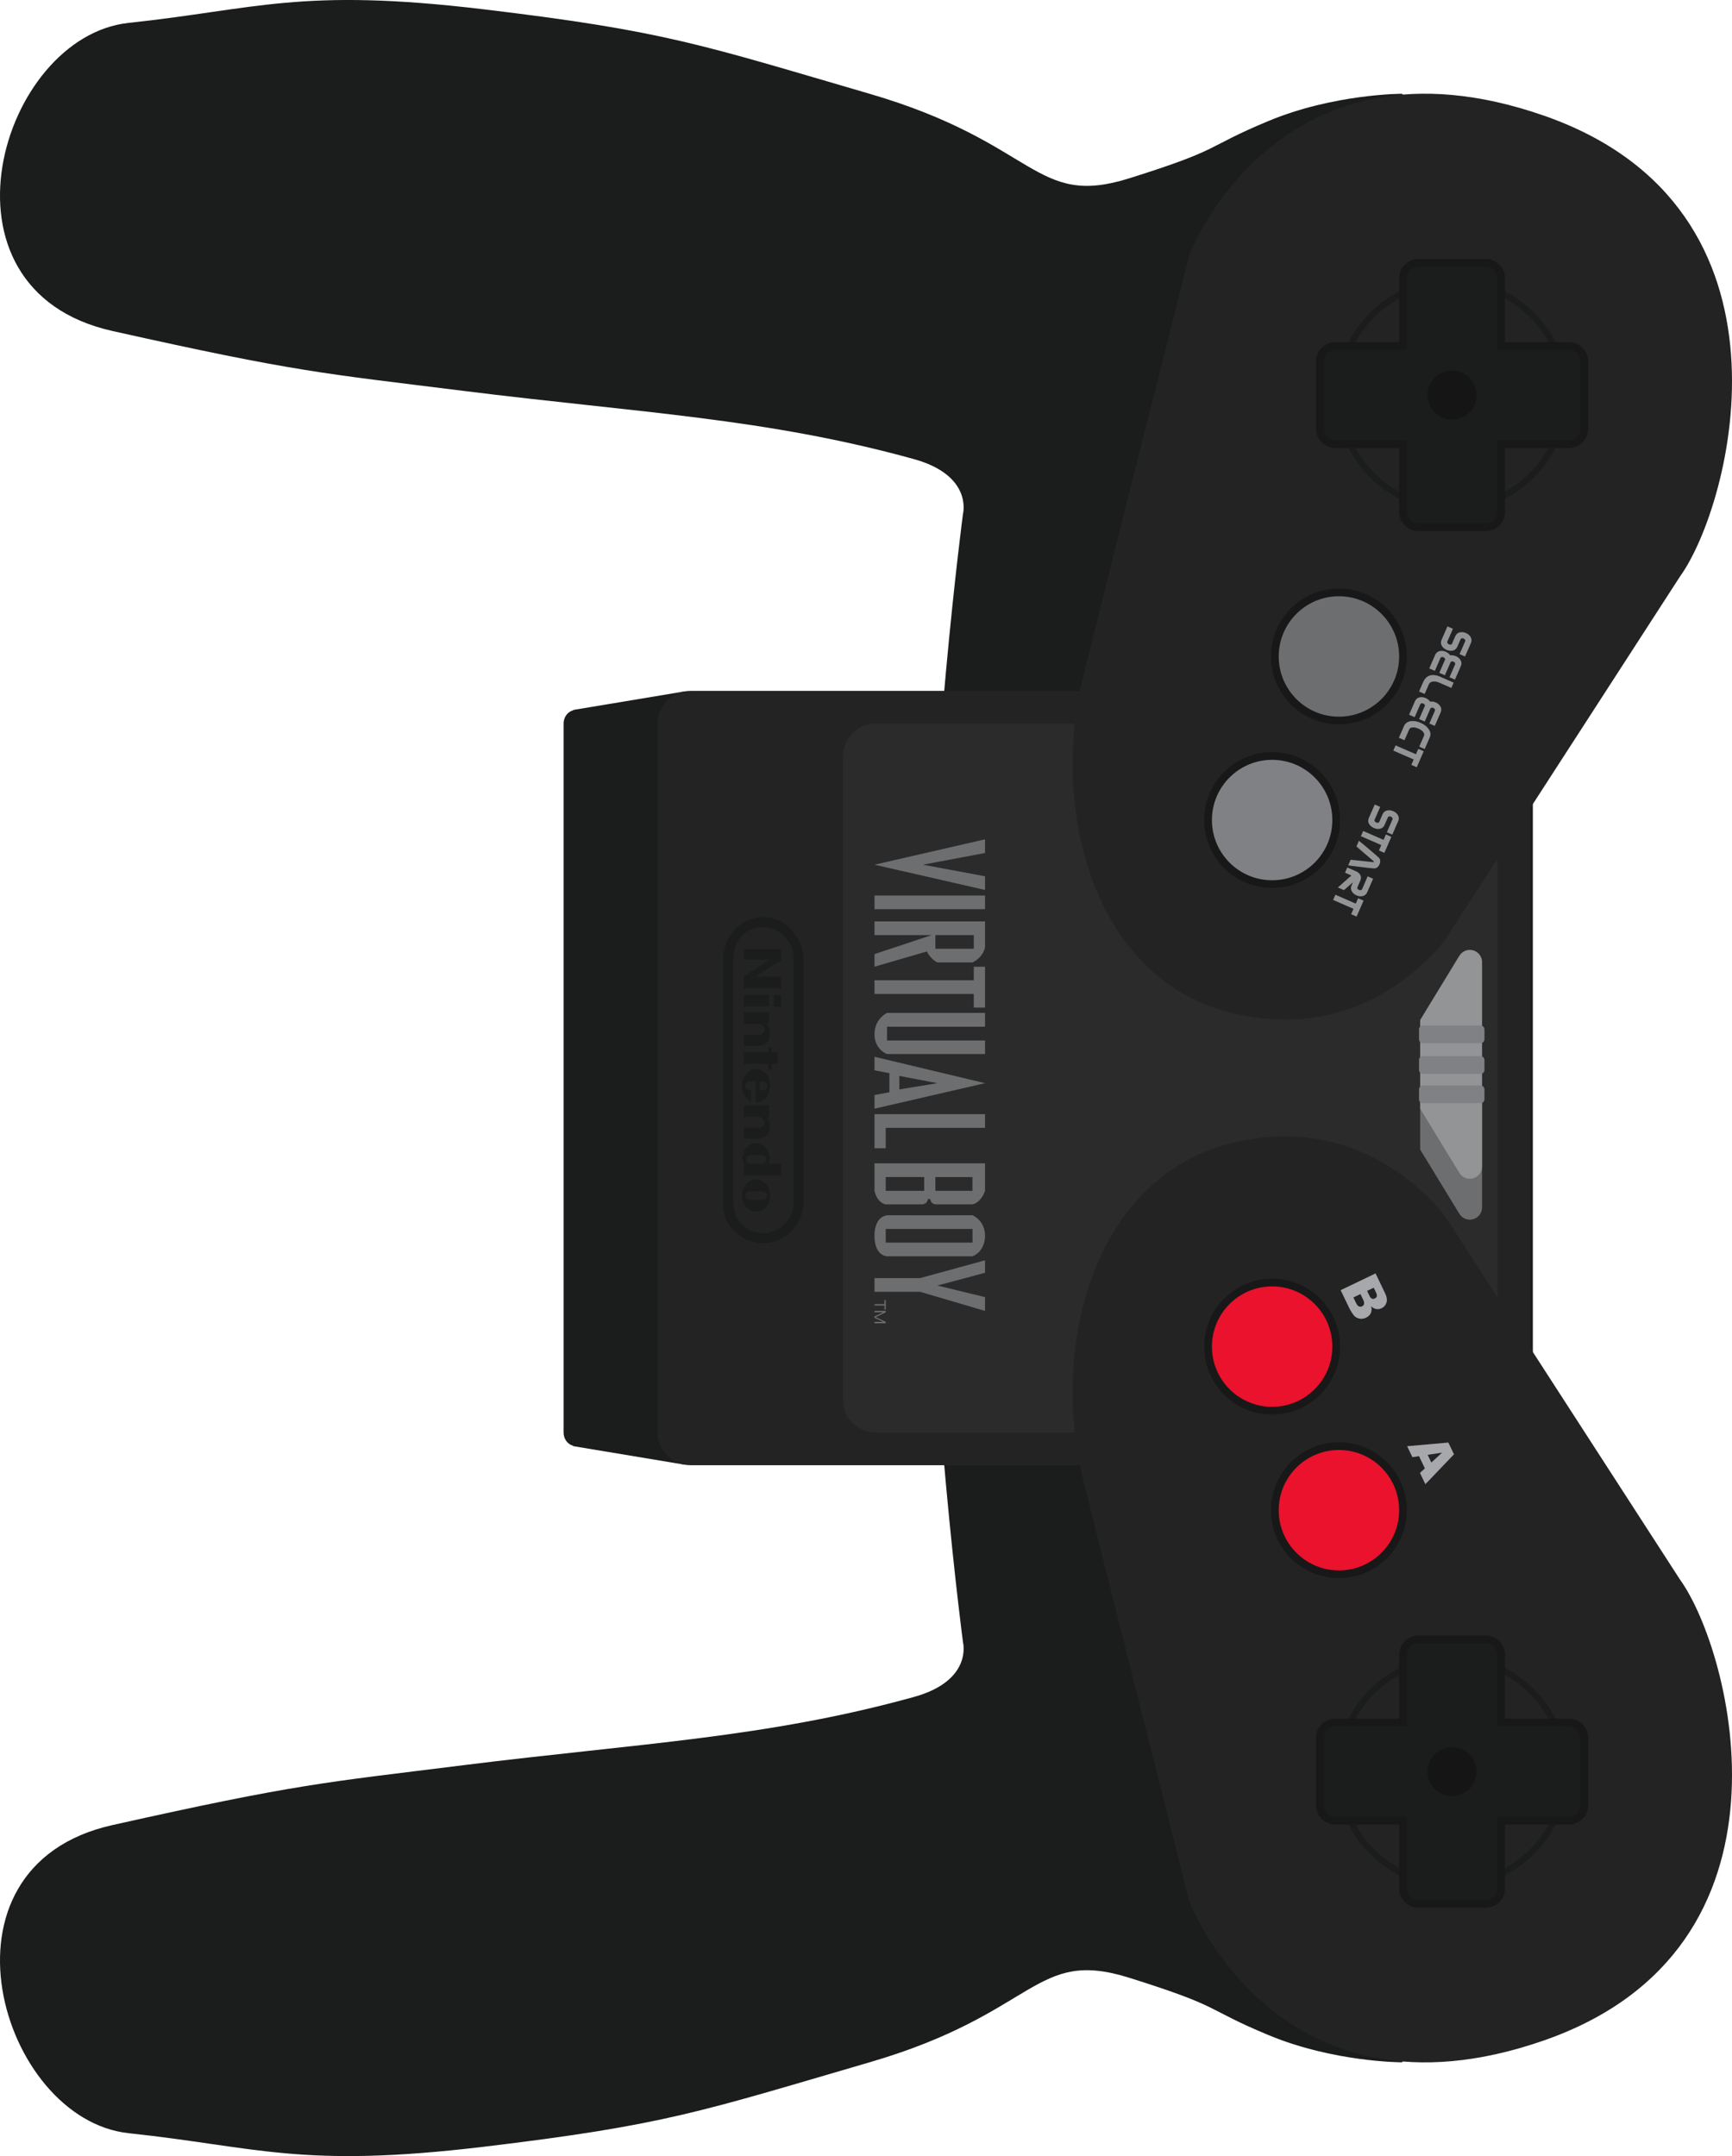 <svg xmlns="http://www.w3.org/2000/svg" width="549.544" height="684.1">
  <defs>
    <clipPath id="a">
      <path d="M0 547.28h439.635V0H0v547.28z"/>
    </clipPath>
  </defs>
  <g clip-path="url(#a)" transform="matrix(1.25,0,0,-1.25,0,684.1)">
    <path fill="#1b1c1c" d="M175.108 265.863v15.526l-1.494 90.365-28.137-4.687v-.093c-1.386-.351-2.422-1.723-2.422-3.369v-179.935c0-1.645 1.036-3.017 2.422-3.367v-.093l28.137-4.685 1.494 90.338z"/>
    <path fill="#1b1c1c" d="M122.638 2.349c46.369 5.537 55.366 8.997 98.08 21.454s41.718 29.067 65.94 21.454c24.223-7.612 18.686-7.612 35.296-14.533 16.609-6.921 33.911-6.921 33.911-6.921l33.219 38.064v423.546l-33.219 38.064s-17.302 0-33.911-6.921c-16.61-6.921-11.073-6.921-35.296-14.533-24.222-7.613-23.226 8.997-65.94 21.454s-51.711 15.917-98.08 21.454c-46.369 5.536-57.442 0-89.969-3.46-32.527-3.461-51.575-67.603-4.152-78.204 47.047-10.518 53.567-10.762 89.277-15.226 44.292-5.536 76.748-6.92 114.191-17.301 14.987-4.156 12.457-13.842 12.457-13.842s-8.305-62.286-9.689-133.569c-.066-3.417-.126-6.641-.18-9.689.054-3.048.114-6.272.18-9.689 1.384-71.283 9.689-133.569 9.689-133.569s2.53-9.687-12.457-13.842c-37.443-10.381-69.899-11.765-114.191-17.301-35.71-4.464-42.23-4.708-89.277-15.226-47.423-10.601-28.375-74.743 4.152-78.204 32.527-3.46 43.6-8.997 89.969-3.46"/>
    <path fill="#232323" d="M388.393 183.671v179.931c0 4.59-3.718 8.312-8.305 8.312h-204.852c-4.587 0-8.305-3.722-8.305-8.312v-179.931c0-4.586 3.718-8.305 8.305-8.305h204.852c4.587 0 8.305 3.719 8.305 8.305"/>
    <path fill="#2b2b2b" d="M380.088 191.976v163.328c0 4.587-3.718 8.305-8.305 8.305H222.296c-4.586 0-8.304-3.718-8.304-8.305v-163.328c0-4.586 3.718-8.305 8.304-8.305h149.487c4.587 0 8.305 3.719 8.305 8.305"/>
    <path fill="#232323" d="M426.457 400.98l-59.518-92.045s-19.378-27.683-54.673-18.686c-35.296 8.997-45.52 52.374-37.372 85.124 7.613 30.6 26.991 107.271 26.991 107.271s22.34 58.826 89.969 35.296c67.628-23.531 47.573-98.966 34.603-116.96m0-254.681l-59.518 92.045s-19.378 27.683-54.673 18.686c-35.296-8.997-45.52-52.374-37.372-85.124 7.613-30.6 26.991-107.271 26.991-107.271s22.34-58.826 89.969-35.296c67.628 23.531 47.573 98.966 34.603 116.96"/>
    <path fill="none" stroke="#1b1c1c" stroke-width="1.569" stroke-miterlimit="10" d="M368.582 68.874c-15.862 0-28.721 12.859-28.721 28.721s12.859 28.721 28.721 28.721 28.721-12.859 28.721-28.721-12.859-28.721-28.721-28.721zm0 406.85c-15.862 0-28.721-12.859-28.721-28.721s12.859-28.721 28.721-28.721 28.721 12.859 28.721 28.721-12.859 28.721-28.721 28.721z"/>
    <path fill="#1b1c1c" d="M381.04 67.953v17.184h17.184c2.168 0 3.924 1.757 3.924 3.923v17.068c0 2.167-1.756 3.924-3.924 3.924h-17.184v17.184c0 2.167-1.757 3.924-3.923 3.924h-17.068c-2.167 0-3.923-1.757-3.923-3.924v-17.184h-17.185c-2.167 0-3.924-1.757-3.924-3.924v-17.068c0-2.166 1.757-3.923 3.924-3.923h17.185v-17.184c0-2.167 1.756-3.924 3.923-3.924h17.068c2.166 0 3.923 1.757 3.923 3.924"/>
    <path fill="none" stroke="#191818" stroke-width="1.962" stroke-miterlimit="10" d="M381.04 67.953v17.184h17.184c2.168 0 3.924 1.757 3.924 3.923v17.068c0 2.167-1.756 3.924-3.924 3.924h-17.184v17.184c0 2.167-1.757 3.924-3.923 3.924h-17.068c-2.167 0-3.923-1.757-3.923-3.924v-17.184h-17.185c-2.167 0-3.924-1.757-3.924-3.924v-17.068c0-2.166 1.757-3.923 3.924-3.923h17.185v-17.184c0-2.167 1.756-3.924 3.923-3.924h17.068c2.166 0 3.923 1.757 3.923 3.924z"/>
    <path fill="#1b1c1c" d="M381.04 417.362v17.184h17.184c2.168 0 3.924 1.757 3.924 3.923v17.068c0 2.167-1.756 3.924-3.924 3.924h-17.184v17.184c0 2.167-1.757 3.924-3.923 3.924h-17.068c-2.167 0-3.923-1.757-3.923-3.924v-17.184h-17.185c-2.167 0-3.924-1.757-3.924-3.924v-17.068c0-2.166 1.757-3.923 3.924-3.923h17.185v-17.184c0-2.167 1.756-3.924 3.923-3.924h17.068c2.166 0 3.923 1.757 3.923 3.924"/>
    <path fill="none" stroke="#191818" stroke-width="1.962" stroke-miterlimit="10" d="M381.04 417.362v17.184h17.184c2.168 0 3.924 1.757 3.924 3.923v17.068c0 2.167-1.756 3.924-3.924 3.924h-17.184v17.184c0 2.167-1.757 3.924-3.923 3.924h-17.068c-2.167 0-3.923-1.757-3.923-3.924v-17.184h-17.185c-2.167 0-3.924-1.757-3.924-3.924v-17.068c0-2.166 1.757-3.923 3.924-3.923h17.185v-17.184c0-2.167 1.756-3.924 3.923-3.924h17.068c2.166 0 3.923 1.757 3.923 3.924z"/>
    <path fill="#151515" d="M368.582 91.366c-3.44 0-6.229 2.789-6.229 6.229s2.789 6.228 6.229 6.228 6.229-2.788 6.229-6.228-2.789-6.229-6.229-6.229m0 361.865c-3.44 0-6.229-2.789-6.229-6.229s2.789-6.228 6.229-6.228 6.229 2.788 6.229 6.228-2.789 6.229-6.229 6.229"/>
    <path fill="#ea122c" d="M339.861 147.683c-8.982 0-16.264 7.282-16.264 16.264s7.282 16.263 16.264 16.263 16.264-7.281 16.264-16.263c0-8.982-7.282-16.264-16.264-16.264"/>
    <path fill="none" stroke="#191818" stroke-width="1.962" stroke-miterlimit="10" d="M339.861 147.683c-8.982 0-16.264 7.282-16.264 16.264s7.282 16.263 16.264 16.263 16.264-7.281 16.264-16.263c0-8.982-7.282-16.264-16.264-16.264z"/>
    <path fill="#ea122c" d="M322.906 189.207c-8.982 0-16.264 7.282-16.264 16.264s7.282 16.263 16.264 16.263 16.264-7.281 16.264-16.263c0-8.982-7.282-16.264-16.264-16.264"/>
    <path fill="none" stroke="#191818" stroke-width="1.962" stroke-miterlimit="10" d="M322.906 189.207c-8.982 0-16.264 7.282-16.264 16.264s7.282 16.263 16.264 16.263 16.264-7.281 16.264-16.263c0-8.982-7.282-16.264-16.264-16.264z"/>
    <path fill="#6d6e70" d="M339.861 396.914c-8.982 0-16.264-7.282-16.264-16.264s7.282-16.263 16.264-16.263 16.264 7.281 16.264 16.263c0 8.982-7.282 16.264-16.264 16.264"/>
    <path fill="none" stroke="#191818" stroke-width="1.962" stroke-miterlimit="10" d="M339.861 396.914c-8.982 0-16.264-7.282-16.264-16.264s7.282-16.263 16.264-16.263 16.264 7.281 16.264 16.263c0 8.982-7.282 16.264-16.264 16.264z"/>
    <path fill="#808184" d="M322.906 355.39c-8.982 0-16.264-7.282-16.264-16.264s7.282-16.263 16.264-16.263 16.264 7.281 16.264 16.263c0 8.982-7.282 16.264-16.264 16.264"/>
    <path fill="none" stroke="#191818" stroke-width="1.962" stroke-miterlimit="10" d="M322.906 355.39c-8.982 0-16.264-7.282-16.264-16.264s7.282-16.263 16.264-16.263 16.264 7.281 16.264 16.263c0 8.982-7.282 16.264-16.264 16.264z"/>
    <path fill="#6d6e70" d="M376.195 240.804c0-1.72-1.394-3.114-3.114-3.114-1.184 0-2.202.668-2.728 1.641l-.003-.025-9.871 16.186v14.687h15.716v-29.375z"/>
    <path fill="#929496" d="M373.081 248.071c1.72 0 3.114 1.394 3.114 3.114v51.868c0 1.72-1.394 3.114-3.114 3.114-1.184 0-2.202-.668-2.728-1.642l-.003.026-9.871-16.186v-22.492l9.871-16.185.003.025c.526-.974 1.544-1.642 2.728-1.642"/>
    <path fill="#808184" d="M361.172 282.483c-.542 0-.981.439-.981.981v2.537c0 .541.439.98.981.98h14.648c.541 0 .981-.439.981-.98v-2.537c0-.542-.44-.981-.981-.981h-14.648zm0-7.786c-.542 0-.981.439-.981.981v2.536c0 .542.439.981.981.981h14.648c.541 0 .981-.439.981-.981v-2.536c0-.542-.44-.981-.981-.981h-14.648zm0-7.44c-.542 0-.981.439-.981.981v2.536c0 .542.439.981.981.981h14.648c.541 0 .981-.439.981-.981v-2.536c0-.542-.44-.981-.981-.981h-14.648z"/>
    <path fill="#929496" d="M370.486 381.241l1.407 3.229c.064.146.055.288-.027.425-.082.136-.203.239-.363.308-.158.069-.31.087-.458.055-.148-.034-.255-.126-.321-.279l-.829-1.9c-.223-.513-.608-.828-1.153-.944-.495-.108-1.013-.043-1.555.193-.544.237-.945.571-1.202 1.003-.285.479-.316.976-.091 1.492l1.508 3.46 1.392-.606-1.413-3.241c-.06-.137-.044-.277.047-.421.083-.127.206-.227.37-.298.158-.069.311-.09.459-.063.148.028.254.115.318.261l.83 1.905c.225.516.609.835 1.152.956.492.112 1.008.051 1.545-.184.537-.233.932-.567 1.184-.999.282-.485.311-.986.086-1.502l-1.504-3.452-1.382.602zm-7.696-3.633l1.504 3.452c.225.517.61.836 1.155.961.493.112 1.009.05 1.547-.184.235-.103.449-.231.641-.384s.353-.326.483-.521c.218.036.453.035.705-.002.252-.037.491-.104.716-.202.537-.234.932-.57 1.186-1.007.283-.485.311-.985.086-1.501l-1.504-3.453-1.382.603 1.407 3.228c.064.147.055.289-.027.425-.082.137-.203.24-.363.31-.158.068-.31.086-.458.053-.148-.033-.255-.126-.321-.278l-1.407-3.229-1.378.6-.039.017 1.487 3.413c-.005.111-.046.216-.126.311-.079.094-.182.169-.307.224-.158.069-.311.086-.46.053-.148-.032-.256-.125-.322-.277l-1.407-3.229-1.416.617zm-2.593-5.857l1.054 2.42c.333.763.807 1.28 1.423 1.551.478.21 1.03.265 1.654.168.408-.064.83-.192 1.264-.381.081-.035.145-.064.192-.089.047-.024.087-.046.119-.068l3.076-1.34-.586-1.346-3.076 1.34c-.553.242-1.067.337-1.54.288-.545-.057-.914-.305-1.105-.742l-1.054-2.42-1.421.619zm-2.525-5.887l1.504 3.452c.225.517.61.836 1.155.961.493.112 1.009.05 1.547-.184.235-.103.449-.231.641-.383.192-.154.353-.327.483-.522.218.036.453.035.705-.001.252-.038.49-.105.715-.203.538-.234.933-.57 1.187-1.007.283-.485.311-.985.086-1.501l-1.504-3.453-1.382.603 1.407 3.228c.064.147.054.289-.027.425-.082.137-.203.24-.363.31-.158.068-.31.086-.458.053-.148-.033-.255-.126-.322-.278l-1.406-3.229-1.378.6-.039.017 1.487 3.413c-.004.111-.046.216-.126.31-.079.095-.182.17-.307.225-.158.069-.311.086-.46.053-.148-.032-.256-.125-.322-.278l-1.407-3.228-1.416.617zm-2.593-5.857l1.294 2.97c.31.713.89 1.128 1.739 1.249.76.108 1.58-.029 2.458-.413.899-.391 1.579-.911 2.043-1.56.514-.721.618-1.432.313-2.132l-1.294-2.969-1.382.602 1.196 2.746c.143.327.066.669-.232 1.022-.267.319-.65.586-1.149.804-.515.224-.992.329-1.43.314-.486-.015-.799-.184-.938-.506l-1.197-2.746-1.421.619zm3.155-6.877l.598 1.373-5.17 2.253.576 1.324 5.171-2.253.596 1.368 1.382-.602-1.771-4.065-1.382.602zm-6.205-17.104l1.407 3.229c.064.146.055.287-.027.424-.082.136-.203.239-.363.309-.158.069-.31.087-.458.054-.148-.033-.255-.125-.321-.278l-.829-1.9c-.223-.513-.608-.828-1.153-.945-.495-.107-1.013-.042-1.555.194-.544.237-.945.571-1.202 1.003-.285.479-.316.976-.091 1.492l1.508 3.46 1.392-.607-1.413-3.241c-.06-.137-.044-.276.047-.42.083-.127.206-.227.37-.299.158-.068.311-.089.459-.062.148.028.254.115.318.261l.83 1.905c.225.516.609.835 1.152.956.492.112 1.008.05 1.545-.184.537-.234.932-.568 1.184-1 .282-.485.311-.985.086-1.501l-1.504-3.452-1.382.602zm-2.015-4.624l.599 1.373-5.171 2.254.576 1.323 5.171-2.253.596 1.368 1.382-.602-1.771-4.065-1.382.602zm-7.801-3.783l.625 1.435 5.735-.616c.056-.013.096.01.122.069.028.064.02.116-.022.16l-4.369 3.75.633 1.454c.363-.294.906-.741 1.629-1.344.8-.671 1.56-1.319 2.282-1.942.786-.683 1.221-1.082 1.302-1.195.13-.202.193-.439.191-.709-.003-.27-.062-.538-.179-.807-.116-.266-.272-.492-.469-.679-.196-.188-.412-.299-.647-.336-.138-.028-.725.015-1.76.129-.729.079-1.719.198-2.972.359-.7.092-1.4.182-2.101.272m-2.622-5.611l3.441 3.045-1.628.71.577 1.323 2.169-.945c.522-.228.893-.533 1.113-.917.253-.44.262-.929.027-1.468l-.717-1.646c-.066-.153-.059-.298.022-.436.072-.124.187-.219.344-.288.161-.069.314-.091.46-.062.162.032.277.124.344.276l1.408 3.233 1.382-.602-1.506-3.456c-.225-.517-.609-.836-1.152-.957-.493-.112-1.008-.05-1.545.183-.541.236-.937.571-1.188 1.003-.281.481-.308.981-.083 1.499l.365.836-2.283-2.006-1.55.675zm3.37-6.79l.598 1.373-5.17 2.254.576 1.323 5.171-2.253.596 1.368 1.383-.602-1.772-4.065-1.382.602z"/>
    <path fill="#a6a8ab" d="M343.53 217.946l.67-1.396c.227-.472.47-.763.731-.877.26-.113.531-.102.813.034.262.126.426.322.493.59.068.268-.014.642-.244 1.121l-.667 1.39-1.796-.862zm3.482 1.672l.572-1.191c.205-.427.421-.688.649-.785.227-.097.48-.079.758.055.257.124.418.304.484.541.064.237-.003.563-.202.979l-.581 1.208-1.68-.807zm2.149 4.432l2.461-5.126c.41-.854.514-1.612.31-2.273-.203-.66-.617-1.141-1.241-1.44-.525-.252-1.052-.304-1.584-.158-.354.098-.704.321-1.051.671.153-.711.114-1.305-.113-1.784-.229-.48-.626-.855-1.19-1.125-.459-.221-.924-.313-1.393-.276-.469.038-.899.191-1.291.459-.243.166-.507.466-.789.9-.377.578-.614.968-.71 1.169l-2.27 4.727 8.861 4.256zm14.16-48.005l2.716 2.508-3.65-.562.934-1.946zm-1.643-1.488l-1.493 3.109-1.67-.271-1.343 2.796 10.46.925 1.435-2.987-7.263-7.585-1.376 2.867 1.25 1.146z"/>
    <path fill="#6d6e70" d="M250.032 334.234l-28.058-6.441 28.058-6.408v3.468l-15.769 2.94 15.769 2.972v3.469zm-0-17.737h-28.058v3.468h28.058v-3.468zm-2.853-10.042h-9.751v3.469h9.751v-3.469zm2.857 6.939h-28.063v-3.47h14.499l-14.499-4.824v-3.199l13.268 3.86c1.169-2.144 2.699-2.775 2.699-2.775h8.914c2.866 1.42 3.182 3.87 3.182 3.87v6.538zm-.004-11.497v-10.372h-2.851v3.469h-25.207v3.468h25.207v3.435h2.851zm-12.092-29.562l-9.663-1.583v3.426l9.663-1.843zm12.096 0l-28.033 6.7h-.03v-3.436l3.783-.727v-4.846l-3.783-.694v-3.469l28.063 6.472zm-.004-7.862v-3.468h-25.207v-5.188h-2.851v8.656h28.058zm0-37.095v-3.17l-12.093-3.237 12.093-2.941v-3.501l-16.505 4.855h-11.553v3.469h11.553l16.505 4.525zm-3.178 4.494h-22.025v3.471h22.025v-3.471zm3.178 1.73c0 3.942-3.178 5.208-3.178 5.208-.045-.031-21.099 0-21.699 0-3.411-.521-3.181-5.208-3.181-5.208 0-5.2 3.181-5.199 3.181-5.199h21.699c3.336 1.345 3.178 5.199 3.178 5.199m0 56.568v-3.502h-24.877v-3.501h24.877v-3.435h-24.877s-3.181 1.123-3.181 5.054c0 3.93 3.181 5.384 3.181 5.384h24.877zm-15.451-45.157h-9.751v3.502h9.751v-3.502zm12.253 0h-9.407v3.491h9.407v-3.491zm3.202 6.971h-28.063v-6.971c.765-3.236 2.856-3.438 2.856-3.438s7.496.006 9.434.006c1.223.244 1.264 1.35 1.264 1.35s.341.004.61 0c.085-1.223 1.291-1.356 1.291-1.356s7.488.006 9.426 0c2.289.53 3.182 3.438 3.182 3.438v6.971zm-25.211-34.698v-2.411h-.326v1.025h-2.525v.347h2.525v1.039h.326zm-2.851-2.757h2.851v-.347l-2.543-1.238 2.543-1.189v-.364h-2.851v.364h2.207l-2.207 1.026v.35l2.207 1.051h-2.207v.347z"/>
    <path fill="#1b1c1c" d="M203.941 303.899c0 5.019-4.336 10.607-10.185 10.607s-10.184-5.089-10.184-10.607v-61.548c-.423-5.849 4.335-10.608 10.184-10.608 5.849 0 10.185 4.906 10.185 10.608v61.548z"/>
    <path fill="#232323" d="M201.406 303.899c.21 3.927-3.191 8.072-7.651 8.072-4.458 0-7.624-3.389-7.65-8.072v-61.548c-.064-4.746 3.192-8.073 7.65-8.073 4.46 0 7.994 3.995 7.651 8.073v61.548z"/>
    <path fill="#1b1c1c" d="M195.201 294.708h-6.43v-2.922h6.43v2.922zm.292-9.477s-.061 1.213-.976 2.129h.684v2.923h-6.43v-2.923h4.175c1.169-.334 1.128-1.294 1.128-1.294 0-1.545-1.504-1.462-1.504-1.462h-3.799v-2.797h3.883s2.839.167 2.839 3.424m0-23.59s-.061 1.213-.976 2.129h.684v2.923h-6.43v-2.923h4.175c1.169-.334 1.128-1.294 1.128-1.294 0-1.545-1.504-1.462-1.504-1.462h-3.799v-2.797h3.883s2.839.167 2.839 3.424m.877 30.145h1.941v2.922h-1.941v-2.922zm-.501-15.991v1.461h1.503v2.923h-1.503v1.211h-.835v-1.211h-6.263v-2.923h6.263v-1.461h.835zm-.396-32.003c0 2.26-1.59 4.092-3.55 4.092-1.959 0-3.548-1.832-3.548-4.092 0-2.259 1.589-4.092 3.548-4.092 1.96 0 3.55 1.833 3.55 4.092"/>
    <path fill="#232323" d="M194.72 243.792c0 .62-.569 1.127-1.267 1.127h-3.06c-.697 0-1.267-.507-1.267-1.127s.57-1.127 1.267-1.127h3.06c.698 0 1.267.507 1.267 1.127"/>
    <path fill="#1b1c1c" d="M198.291 251.83h-3.283c.229.42.359.874.359 1.315 0 2.193-1.542 3.97-3.444 3.97s-3.444-1.777-3.444-3.97c0-.414.165-.876.449-1.315h-.157v-2.923h9.52v2.923z"/>
    <path fill="#232323" d="M194.449 252.974c0 .601-.519 1.093-1.154 1.093h-2.786c-.635 0-1.155-.492-1.155-1.093 0-.602.52-1.094 1.155-1.094h2.786c.635 0 1.154.492 1.154 1.094"/>
    <path fill="#1b1c1c" d="M190.65 270.469c-1.044 0-1.524.531-1.524 1.182 0 .65.57 1.182 1.267 1.182h1.426v-5.466c.035-.001 3.654.245 3.654 4.284 0 2.37-1.59 4.29-3.55 4.29-1.96 0-3.548-1.92-3.548-4.29 0-1.825.945-3.381 2.275-4.001v2.819z"/>
    <path fill="#232323" d="M192.821 270.469h.633c.697 0 1.266.531 1.266 1.182 0 .65-.569 1.182-1.266 1.182h-.633v-2.364z"/>
    <path fill="#1b1c1c" d="M198.311 306.316h-9.498v-2.63h6.638l-6.68-4.218v-3.006h9.54v2.923h-6.66l6.66 4.176v2.755z"/>
  </g>
</svg>
